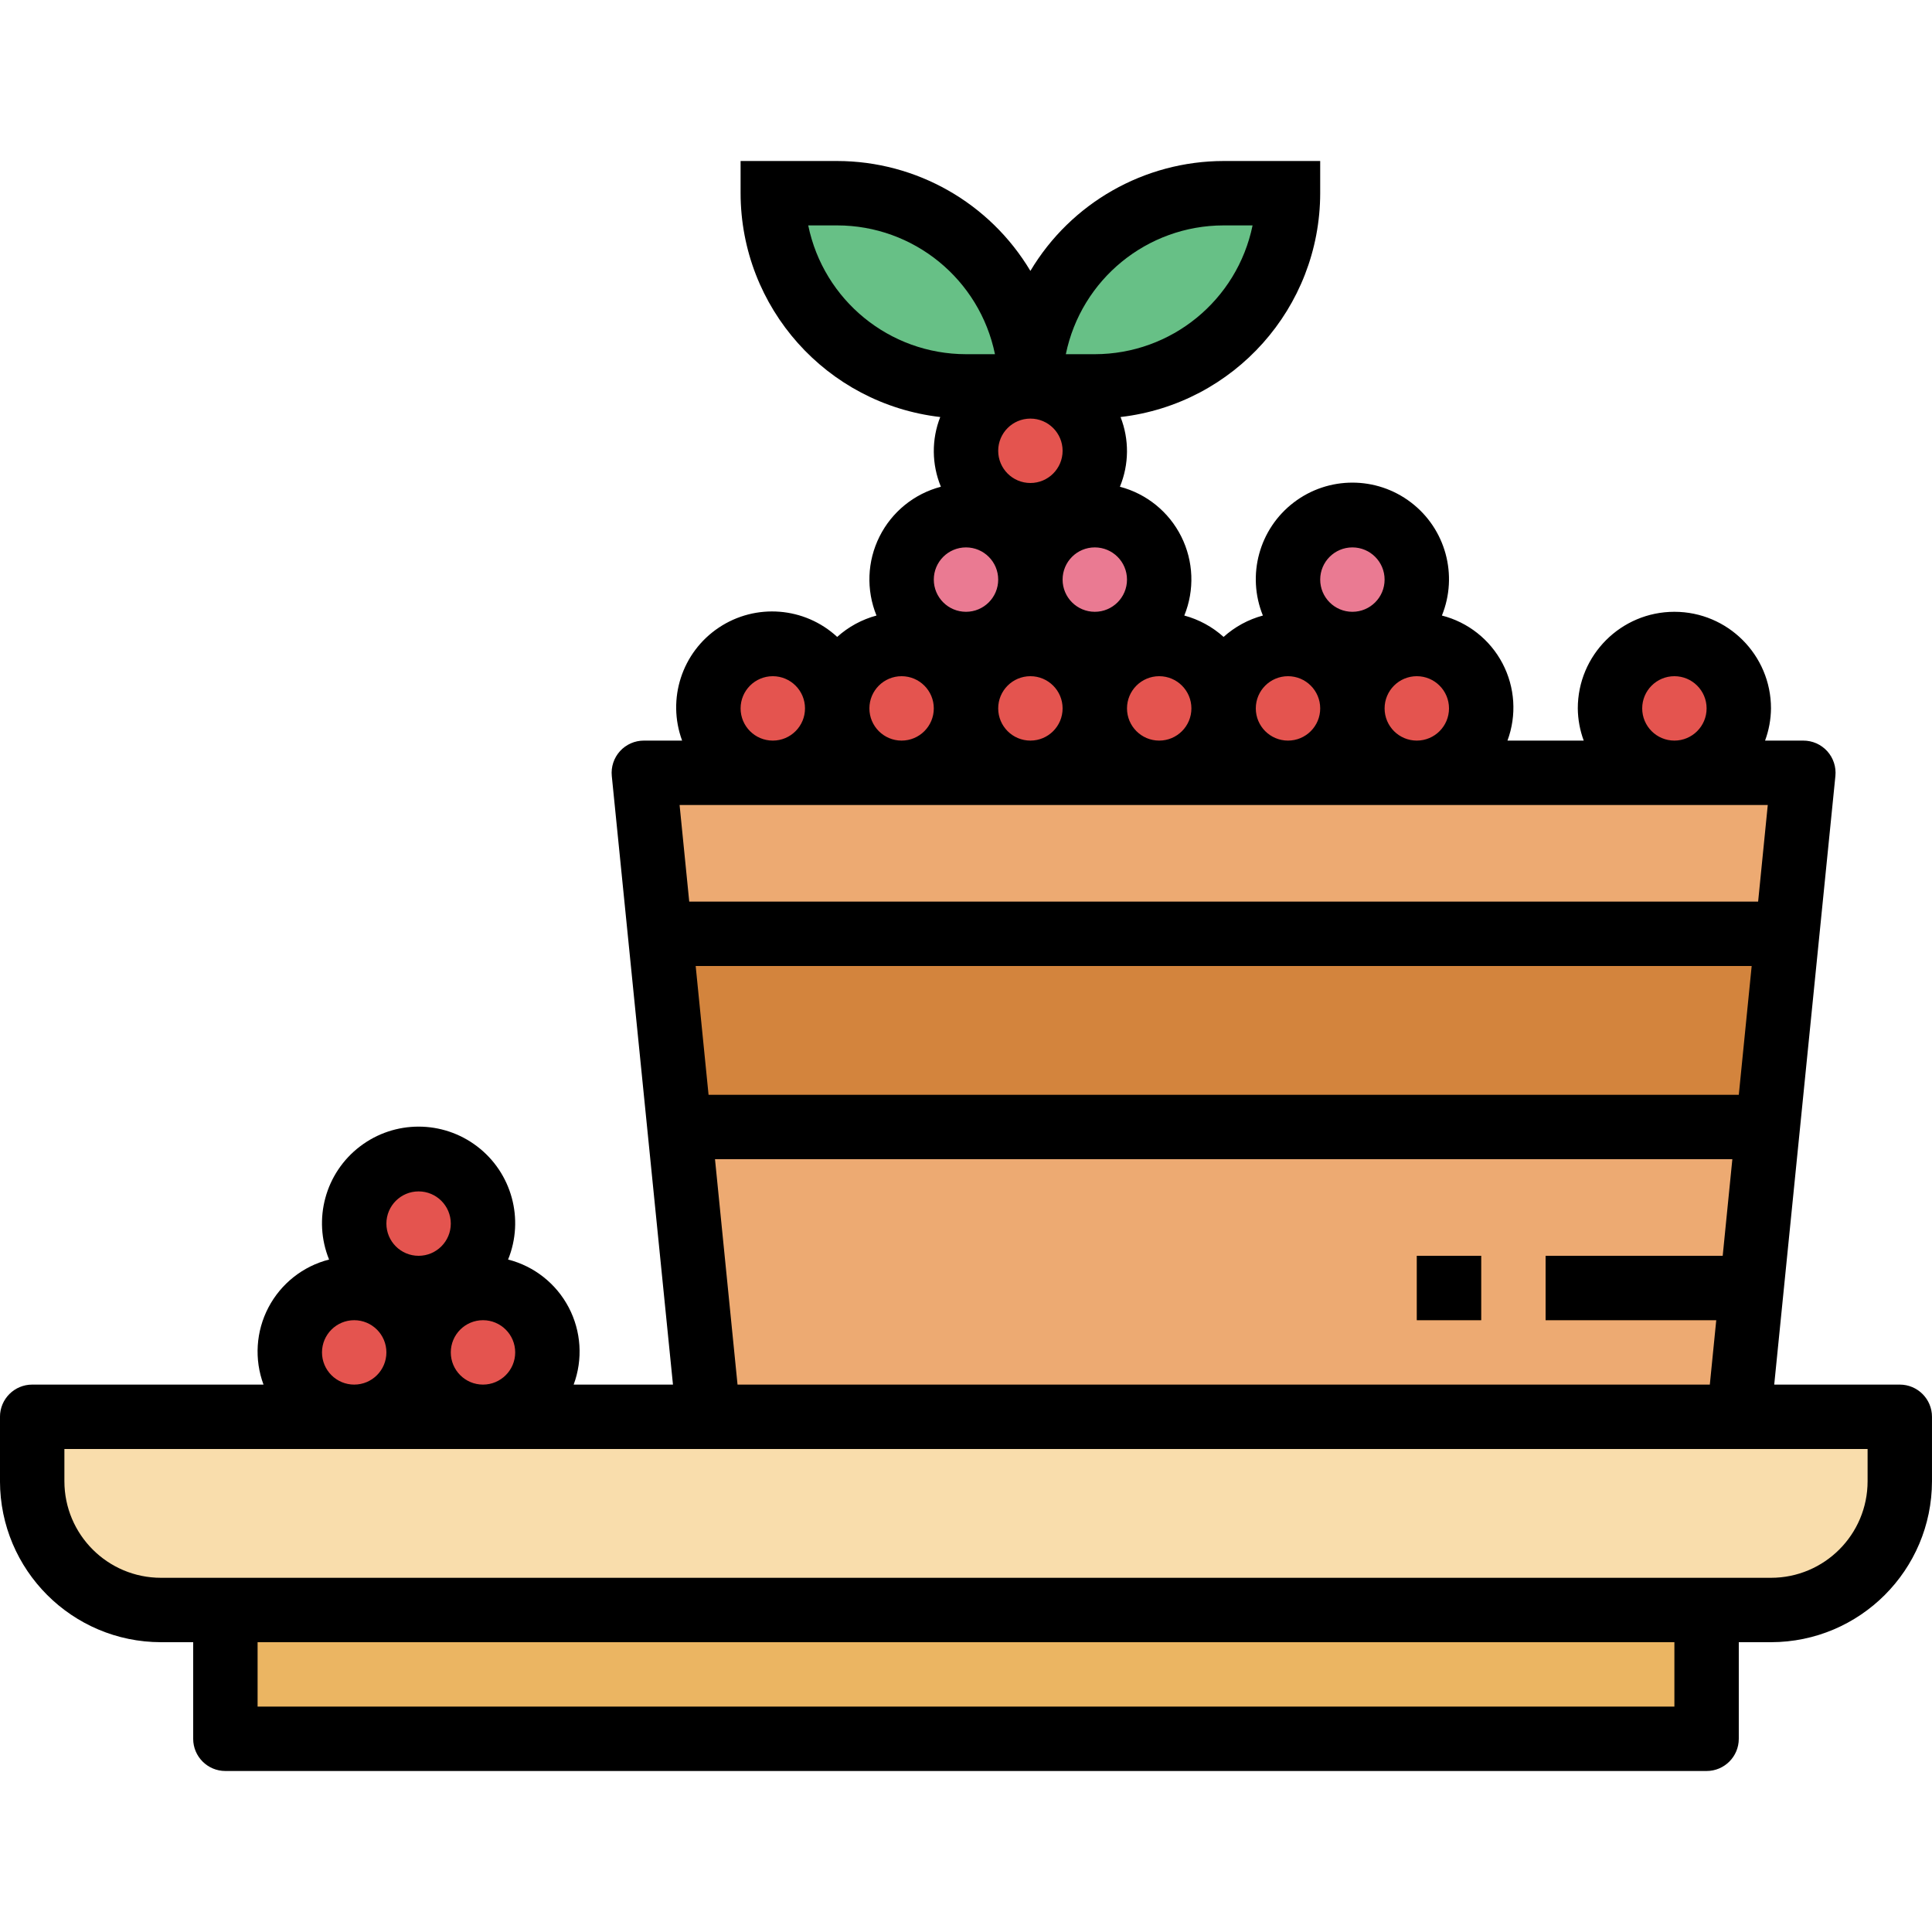 <svg height="480pt" viewBox="0 -40 480 480" width="480pt" xmlns="http://www.w3.org/2000/svg"><path d="m432 312h-256l-16-160h288zm0 0" fill="#edaa72"/><path d="m8 312h464v16c0 17.672-14.328 32-32 32h-400c-17.672 0-32-14.328-32-32zm0 0" fill="#f9ddac"/><path d="m56 360h368v32h-368zm0 0" fill="#ebb562"/><g fill="#e4544f"><path d="m208 136c0 8.836-7.164 16-16 16s-16-7.164-16-16 7.164-16 16-16 16 7.164 16 16zm0 0"/><path d="m304 136c0 8.836-7.164 16-16 16s-16-7.164-16-16 7.164-16 16-16 16 7.164 16 16zm0 0"/><path d="m272 136c0 8.836-7.164 16-16 16s-16-7.164-16-16 7.164-16 16-16 16 7.164 16 16zm0 0"/><path d="m336 136c0 8.836-7.164 16-16 16s-16-7.164-16-16 7.164-16 16-16 16 7.164 16 16zm0 0"/><path d="m368 136c0 8.836-7.164 16-16 16s-16-7.164-16-16 7.164-16 16-16 16 7.164 16 16zm0 0"/></g><path d="m352 104c0 8.836-7.164 16-16 16s-16-7.164-16-16 7.164-16 16-16 16 7.164 16 16zm0 0" fill="#ea7a92"/><path d="m104 296c0 8.836-7.164 16-16 16s-16-7.164-16-16 7.164-16 16-16 16 7.164 16 16zm0 0" fill="#e4544f"/><path d="m136 296c0 8.836-7.164 16-16 16s-16-7.164-16-16 7.164-16 16-16 16 7.164 16 16zm0 0" fill="#e4544f"/><path d="m120 264c0 8.836-7.164 16-16 16s-16-7.164-16-16 7.164-16 16-16 16 7.164 16 16zm0 0" fill="#e4544f"/><path d="m288 104c0 8.836-7.164 16-16 16s-16-7.164-16-16 7.164-16 16-16 16 7.164 16 16zm0 0" fill="#ea7a92"/><path d="m240 136c0 8.836-7.164 16-16 16s-16-7.164-16-16 7.164-16 16-16 16 7.164 16 16zm0 0" fill="#e4544f"/><path d="m256 104c0 8.836-7.164 16-16 16s-16-7.164-16-16 7.164-16 16-16 16 7.164 16 16zm0 0" fill="#ea7a92"/><path d="m272 72c0 8.836-7.164 16-16 16s-16-7.164-16-16 7.164-16 16-16 16 7.164 16 16zm0 0" fill="#e4544f"/><path d="m432 136c0 8.836-7.164 16-16 16s-16-7.164-16-16 7.164-16 16-16 16 7.164 16 16zm0 0" fill="#e4544f"/><path d="m439.199 240 4.801-48h-280l4.801 48zm0 0" fill="#d3843d"/><path d="m272 56h-16c0-26.508 21.492-48 48-48h16c0 26.508-21.492 48-48 48zm0 0" fill="#67c086"/><path d="m192 8h16c26.508 0 48 21.492 48 48h-16c-26.508 0-48-21.492-48-48zm0 0" fill="#67c086"/><path d="m384 272h56v16h-56zm0 0" fill="#d3843d"/><path d="m352 272h16v16h-16zm0 0" fill="#d3843d"/><path d="m472 304h-31.199l15.199-151.199c.227-2.258-.516-4.504-2.039-6.184-1.527-1.676-3.691-2.629-5.961-2.617h-9.473c.949-2.562 1.445-5.27 1.473-8 0-13.254-10.746-24-24-24s-24 10.746-24 24c.027 2.73.523 5.438 1.473 8h-18.945c2.328-6.273 1.883-13.238-1.223-19.164-3.109-5.926-8.582-10.254-15.066-11.906 4.066-10.027.926-21.535-7.676-28.098-8.598-6.566-20.527-6.566-29.125 0-8.602 6.562-11.742 18.07-7.676 28.098-3.629.977-6.973 2.797-9.762 5.309-2.789-2.512-6.133-4.332-9.762-5.309 2.586-6.348 2.312-13.496-.754-19.625-3.062-6.129-8.617-10.637-15.246-12.375 2.289-5.539 2.348-11.746.16-17.32 28.242-3.281 49.559-27.18 49.602-55.609v-8h-24c-19.688.031-37.91 10.398-48 27.305-10.09-16.906-28.312-27.273-48-27.305h-24v8c.043 28.43 21.359 52.328 49.602 55.609-2.188 5.574-2.129 11.781.16 17.32-6.629 1.738-12.184 6.246-15.246 12.375-3.066 6.129-3.34 13.277-.754 19.625-3.629.977-6.973 2.797-9.762 5.309-8.094-7.477-20.258-8.43-29.418-2.305-9.16 6.125-12.926 17.73-9.109 28.066h-9.473c-2.27-.012-4.434.941-5.961 2.617-1.523 1.68-2.266 3.926-2.039 6.184l15.199 151.199h-24.672c2.328-6.273 1.883-13.238-1.223-19.164-3.109-5.926-8.582-10.254-15.066-11.906 4.066-10.027.926-21.535-7.676-28.098-8.598-6.566-20.527-6.566-29.125 0-8.602 6.562-11.742 18.07-7.676 28.098-6.484 1.652-11.957 5.98-15.066 11.906-3.105 5.926-3.551 12.891-1.223 19.164h-57.473c-4.418 0-8 3.582-8 8v16c.027 22.082 17.918 39.973 40 40h8v24c0 4.418 3.582 8 8 8h368c4.418 0 8-3.582 8-8v-24h8c22.082-.027 39.973-17.918 40-40v-16c0-4.418-3.582-8-8-8zm-299.16-104h262.359l-3.199 32h-255.961zm235.16-64c0-4.418 3.582-8 8-8s8 3.582 8 8-3.582 8-8 8-8-3.582-8-8zm-56 8c-4.418 0-8-3.582-8-8s3.582-8 8-8 8 3.582 8 8-3.582 8-8 8zm-16-48c4.418 0 8 3.582 8 8s-3.582 8-8 8-8-3.582-8-8 3.582-8 8-8zm-16 32c4.418 0 8 3.582 8 8s-3.582 8-8 8-8-3.582-8-8 3.582-8 8-8zm-32 16c-4.418 0-8-3.582-8-8s3.582-8 8-8 8 3.582 8 8-3.582 8-8 8zm-32-80c4.418 0 8 3.582 8 8s-3.582 8-8 8-8-3.582-8-8 3.582-8 8-8zm-8 72c0-4.418 3.582-8 8-8s8 3.582 8 8-3.582 8-8 8-8-3.582-8-8zm24-24c-4.418 0-8-3.582-8-8s3.582-8 8-8 8 3.582 8 8-3.582 8-8 8zm32-96h7.199c-3.824 18.613-20.199 31.98-39.199 32h-7.199c3.824-18.613 20.199-31.98 39.199-32zm-103.199 0h7.199c19 .02 35.375 13.387 39.199 32h-7.199c-19-.02-35.375-13.387-39.199-32zm39.199 80c4.418 0 8 3.582 8 8s-3.582 8-8 8-8-3.582-8-8 3.582-8 8-8zm-16 32c4.418 0 8 3.582 8 8s-3.582 8-8 8-8-3.582-8-8 3.582-8 8-8zm-40 8c0-4.418 3.582-8 8-8s8 3.582 8 8-3.582 8-8 8-8-3.582-8-8zm255.199 24-2.398 24h-265.562l-2.398-24zm-261.559 88h252.758l-2.398 24h-44v16h42.398l-1.598 16h-241.562zm-57.641 56c-4.418 0-8-3.582-8-8s3.582-8 8-8 8 3.582 8 8-3.582 8-8 8zm-16-48c4.418 0 8 3.582 8 8s-3.582 8-8 8-8-3.582-8-8 3.582-8 8-8zm-24 40c0-4.418 3.582-8 8-8s8 3.582 8 8-3.582 8-8 8-8-3.582-8-8zm336 88h-352v-16h352zm48-56c0 13.254-10.746 24-24 24h-400c-13.254 0-24-10.746-24-24v-8h448zm0 0"/><path d="m352 272h16v16h-16zm0 0"/></svg>